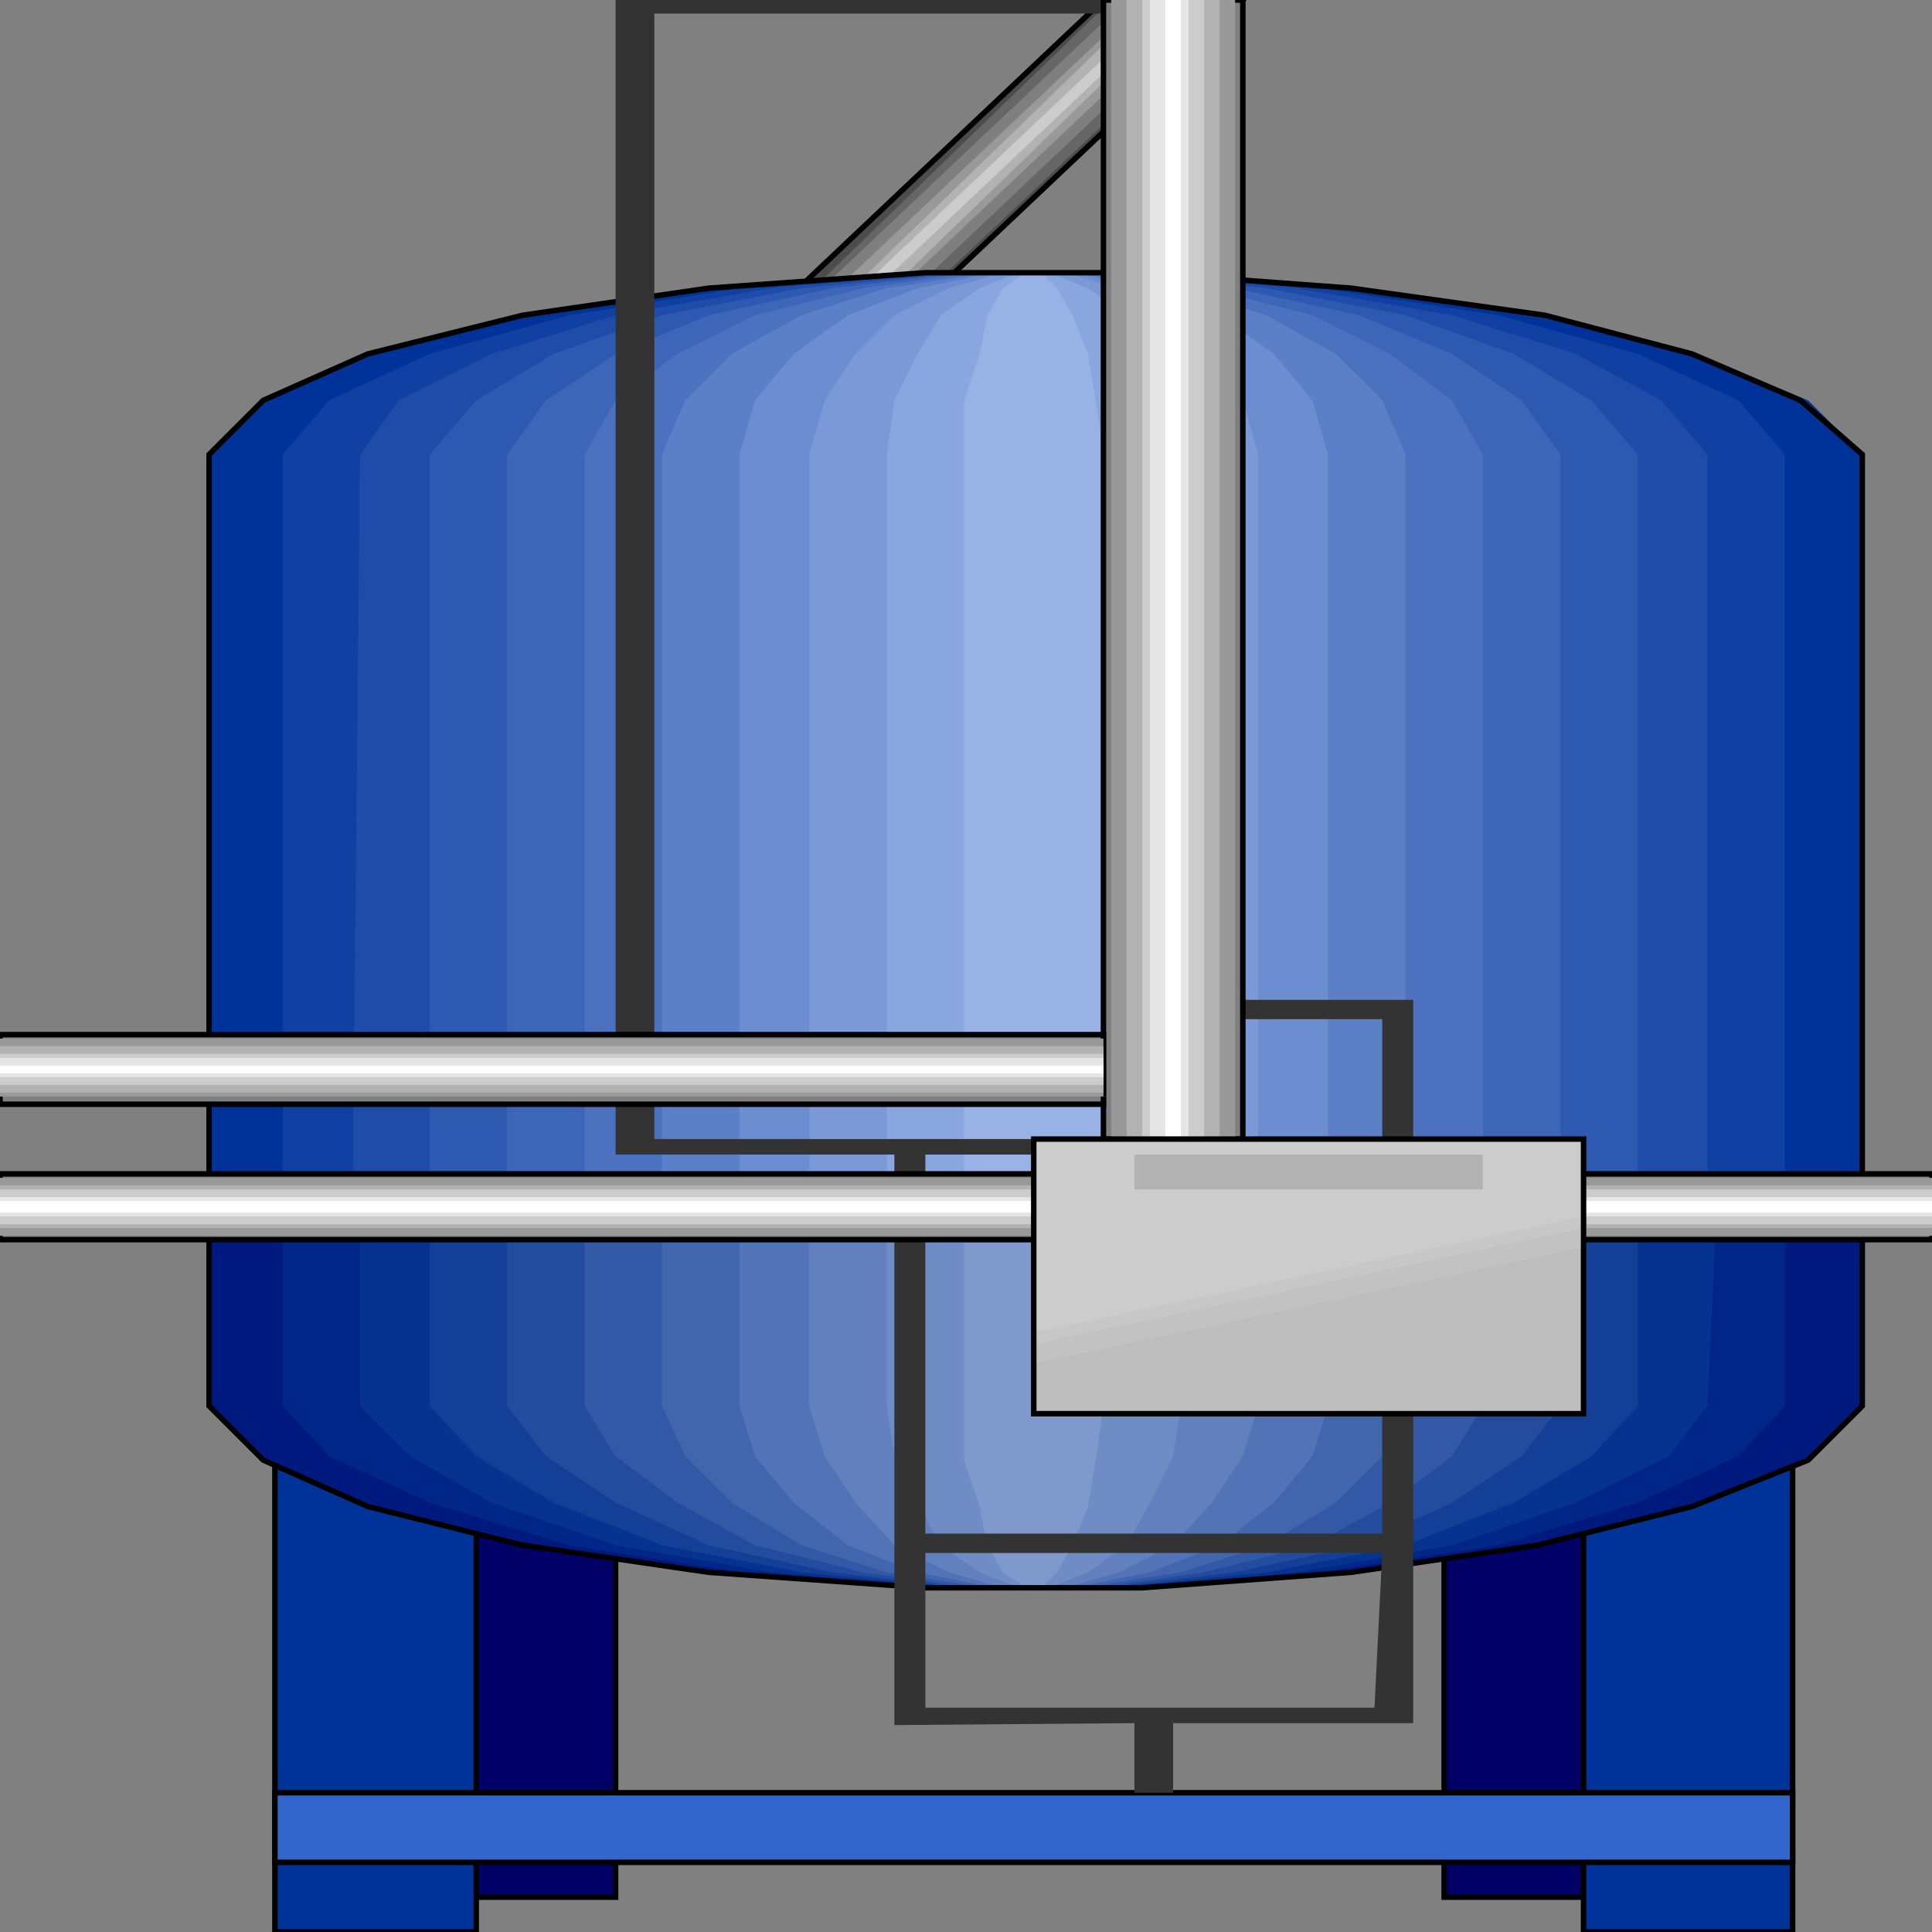 <svg width="150" height="150" viewBox="0 0 150 150" fill="none" xmlns="http://www.w3.org/2000/svg">
<rect x="0" y="0" width="150" height="150" fill="#808080" stroke="none"/>
<g clip-path="url(#clip0_2109_229075)">
<path d="M60.421 23.874L85.671 0H96.493L71.243 23.874H60.421Z" fill="#4C4C4C"/>
<path d="M61.623 23.874L86.272 0H95.892L70.641 23.874H61.623Z" fill="#666666"/>
<path d="M62.225 23.874L87.475 0H94.689L69.439 23.874H62.225Z" fill="#7F7F7F"/>
<path d="M63.427 23.874L88.677 0H93.487L68.236 23.874H63.427Z" fill="#999999"/>
<path d="M64.629 23.874L89.278 0H92.284L67.635 23.874H64.629Z" fill="#B2B2B2"/>
<path d="M65.231 23.874L90.481 0H91.683L66.433 23.874H65.231Z" fill="#CCCCCC"/>
<path d="M60.421 23.874L85.671 0H96.493L71.243 23.874H60.421Z" stroke="black" stroke-width="0.425"/>
<path d="M112.124 112.461H128.356V147.296H112.124V112.461Z" fill="#000066" stroke="black" stroke-width="0.425"/>
<path d="M32.164 112.461H47.795V147.296H32.164V112.461Z" fill="#000066" stroke="black" stroke-width="0.425"/>
<path d="M21.343 112.461H36.974V149.998H21.343V112.461Z" fill="#003399" stroke="black" stroke-width="0.425"/>
<path d="M122.946 112.461H139.179V149.998H122.946V112.461Z" fill="#003399" stroke="black" stroke-width="0.425"/>
<path d="M16.232 96.247V35.286L20.441 31.082L28.557 27.478L40.581 24.475L55.611 22.373L71.844 21.172H88.677L104.91 22.373L119.94 24.475L131.363 27.478L140.381 31.082L144.589 35.286V96.247H16.232Z" fill="#003399"/>
<path d="M21.944 96.247V35.286L25.552 31.082L33.367 27.478L44.189 24.475L57.415 22.373L72.445 21.172H88.077L102.505 22.373L116.333 24.475L127.155 27.478L134.97 31.082L138.578 35.286V96.247H21.944Z" fill="#1040A1"/>
<path d="M27.355 96.247L27.956 35.286L30.962 31.082L38.176 27.478L47.795 24.475L59.819 22.373L73.046 21.172H87.475L100.701 22.373L112.725 24.475L122.344 27.478L128.958 31.082L132.565 35.286V96.247H27.355Z" fill="#1E4CA8"/>
<path d="M33.367 96.247V35.286L36.974 31.082L42.986 27.478L51.403 24.475L62.225 22.373L74.249 21.172H86.273L98.297 22.373L109.119 24.475L117.536 27.478L123.548 31.082L127.155 35.286V96.247H33.367Z" fill="#2E59B0"/>
<path d="M39.379 96.247V35.286L42.385 31.082L47.796 27.478L55.01 24.475L64.629 22.373L74.85 21.172H85.671L95.892 22.373L105.511 24.475L112.726 27.478L118.136 31.082L121.142 35.286V96.247H39.379Z" fill="#3E66B8"/>
<path d="M45.391 96.247V35.286L47.795 31.082L52.605 27.478L58.617 24.475L67.034 22.373L75.451 21.172H85.07L93.487 22.373L101.904 24.475L107.916 27.478L112.725 31.082L115.13 35.286V96.247H45.391Z" fill="#4C72BF"/>
<path d="M51.402 96.247V35.286L53.206 31.082L56.813 27.478L62.224 24.475L68.837 22.373L76.653 21.172H83.867L91.683 22.373L98.296 24.475L103.707 27.478L107.314 31.082L109.118 35.286V96.247H51.402Z" fill="#5C80C7"/>
<path d="M57.415 96.247V35.286L58.617 31.082L61.623 27.478L65.832 24.475L71.243 22.373L77.255 21.172H83.267L89.279 22.373L94.69 24.475L98.898 27.478L101.904 31.082L103.106 35.286V96.247H57.415Z" fill="#6C8DCF"/>
<path d="M62.826 96.247V35.286L64.029 31.082L66.433 27.478L69.439 24.475L73.648 22.373L77.856 21.172H82.666L86.874 22.373L91.083 24.475L94.089 27.478L96.493 31.082L97.696 35.286V96.247H62.826Z" fill="#7A99D6"/>
<path d="M68.838 96.247V35.286L69.439 31.082L71.243 27.478L73.046 24.475L76.052 22.373L79.058 21.172H81.463L84.469 22.373L87.475 24.475L89.279 27.478L91.082 31.082L91.684 35.286V96.247H68.838Z" fill="#8AA6DE"/>
<path d="M74.85 96.247V35.286V31.082L76.052 27.478L76.653 24.475L77.856 22.373L79.659 21.172H80.862L82.064 22.373L83.266 24.475L84.469 27.478L85.07 31.082L85.671 35.286V96.247H74.85Z" fill="#98B2E5"/>
<path d="M144.589 96.25V109.163L140.381 113.367L131.363 116.971L119.94 119.974L104.91 122.076L88.677 123.277H71.844L55.611 122.076L40.581 119.974L28.557 116.971L20.441 113.367L16.232 109.163V96.25H144.589Z" fill="#00197F"/>
<path d="M138.578 96.25V109.163L134.97 113.067L127.155 116.67L116.333 119.974L102.505 122.076L88.077 123.277H72.445L57.415 122.076L44.189 119.974L33.367 116.67L25.552 113.067L21.944 109.163V96.25H138.578Z" fill="#002687"/>
<path d="M133.166 96.25L132.565 109.163L129.559 113.067L122.345 116.67L112.726 119.974L100.702 122.076L87.475 123.277H73.046L59.82 122.076L47.796 119.974L38.176 116.67L31.864 113.067L27.956 109.163V96.25H133.166Z" fill="#05338F"/>
<path d="M127.155 96.25V109.163L123.548 113.067L117.536 116.67L109.119 119.974L98.297 122.076L86.273 123.277H74.249L62.225 122.076L51.403 119.974L42.986 116.67L36.974 113.067L33.367 109.163V96.25H127.155Z" fill="#143F96"/>
<path d="M121.142 96.25V109.163L118.136 113.067L112.726 116.67L105.511 119.974L95.892 122.076L85.671 123.277H74.85L64.629 122.076L55.01 119.974L47.796 116.67L42.385 113.067L39.379 109.163V96.25H121.142Z" fill="#244C9E"/>
<path d="M115.13 96.25V109.163L112.725 113.067L107.916 116.67L101.904 119.974L93.487 122.076L85.07 123.277H75.451L67.034 122.076L58.617 119.974L52.605 116.67L47.795 113.067L45.391 109.163V96.25H115.13Z" fill="#3359A6"/>
<path d="M109.118 96.25V109.163L107.314 113.067L103.707 116.67L98.296 119.974L91.683 122.076L83.867 123.277H76.653L68.837 122.076L62.224 119.974L56.813 116.67L53.206 113.067L51.402 109.163V96.25H109.118Z" fill="#4266AD"/>
<path d="M103.106 96.25V109.163L101.904 113.067L98.898 116.67L94.69 119.974L89.279 122.076L83.267 123.277H77.255L71.243 122.076L65.832 119.974L61.623 116.67L58.617 113.067L57.415 109.163V96.25H103.106Z" fill="#5273B5"/>
<path d="M97.696 96.25V109.163L96.493 113.067L94.089 116.67L91.083 119.974L86.874 122.076L82.666 123.277H77.856L73.648 122.076L69.439 119.974L66.433 116.67L64.029 113.067L62.826 109.163V96.25H97.696Z" fill="#6180BD"/>
<path d="M91.684 96.25V109.163L91.082 113.067L89.279 116.67L87.475 119.974L84.469 122.076L81.463 123.277H79.058L76.052 122.076L73.046 119.974L71.243 116.67L69.439 113.067L68.838 109.163V96.25H91.684Z" fill="#708CC4"/>
<path d="M85.671 96.25V109.163L85.07 113.367L84.469 116.971L83.266 119.974L82.064 122.076L80.862 123.277H79.659L77.856 122.076L76.653 119.974L76.052 116.971L74.85 113.367V109.163V96.25H85.671Z" fill="#7F99CC"/>
<path d="M16.232 109.16L20.441 113.364L28.557 116.968L40.581 119.971L55.01 122.073L71.844 123.274H88.677L104.91 122.073L119.339 119.971L131.363 116.968L140.381 113.364L144.589 109.16V35.286L139.78 31.082L131.363 27.478L119.94 24.475L104.91 22.373L88.677 21.172H71.844L55.01 22.373L40.581 24.475L28.557 27.478L20.441 31.082L16.232 35.286V109.16Z" stroke="black" stroke-width="0.425"/>
<path d="M139.178 139.188V144.593H21.343V139.188H139.178Z" fill="#3366CC" stroke="black" stroke-width="0.425"/>
<path d="M47.796 0H85.672V1.051H50.802V88.438H80.261V89.64H71.844V132.583H106.714L107.315 120.571H71.844V119.069H107.315V79.129H96.493V77.628H109.72V133.784H91.082V139.189H88.076V133.784L69.439 133.934V89.64H47.796V0Z" fill="#333333"/>
<path d="M85.671 88.438V0H96.493V88.438H85.671Z" fill="#7F7F7F" stroke="black" stroke-width="0.425"/>
<path d="M85.671 85.734H0V80.328H85.671V85.734Z" fill="#7F7F7F" stroke="black" stroke-width="0.425"/>
<path d="M150 96.246H0V91.141H150V96.246Z" fill="#7F7F7F" stroke="black" stroke-width="0.425"/>
<path d="M86.272 88.438V0H95.892V88.438H86.272Z" fill="#999999"/>
<path d="M85.671 85.137H0V80.633H85.671V85.137Z" fill="#999999"/>
<path d="M150 95.95H0V91.445H150V95.95Z" fill="#999999"/>
<path d="M87.475 88.438V0H94.689V88.438H87.475Z" fill="#B2B2B2"/>
<path d="M85.671 84.838H0V81.234H85.671V84.838Z" fill="#B2B2B2"/>
<path d="M150 95.342H0V92.039H150V95.342Z" fill="#B2B2B2"/>
<path d="M88.678 88.438V0H93.487V88.438H88.678Z" fill="#CCCCCC"/>
<path d="M85.671 84.231H0V81.828H85.671V84.231Z" fill="#CCCCCC"/>
<path d="M150 95.046H0V92.344H150V95.046Z" fill="#CCCCCC"/>
<path d="M89.278 88.438V0H92.284V88.438H89.278Z" fill="#E5E5E5"/>
<path d="M85.671 83.634H0V82.133H85.671V83.634Z" fill="#E5E5E5"/>
<path d="M150 94.447H0V92.945H150V94.447Z" fill="#E5E5E5"/>
<path d="M150 94.143H0V93.242H150V94.143Z" fill="white"/>
<path d="M85.671 83.335H0V82.734H85.671V83.335Z" fill="white"/>
<path d="M90.481 88.438V0H91.684V88.438H90.481Z" fill="white"/>
<path d="M80.261 88.438H122.946V109.759H80.261V88.438Z" fill="#CCCCCC"/>
<path d="M80.261 103.454L122.946 94.445V109.761H80.261V103.454Z" fill="#C7C7C7"/>
<path d="M80.261 104.353L122.946 95.344V109.758H80.261V104.353Z" fill="#C2C2C2"/>
<path d="M80.261 105.853L122.946 96.844V109.757H80.261V105.853Z" fill="#BDBDBD"/>
<path d="M80.261 88.438H122.946V109.759H80.261V88.438Z" stroke="black" stroke-width="0.425"/>
<path d="M88.076 89.641H115.13V92.343H88.076V89.641Z" fill="#B2B2B2"/>
</g>
<defs>
<clipPath id="clip0_2109_229075">
<rect width="150" height="150" fill="white"/>
</clipPath>
</defs>
</svg>
